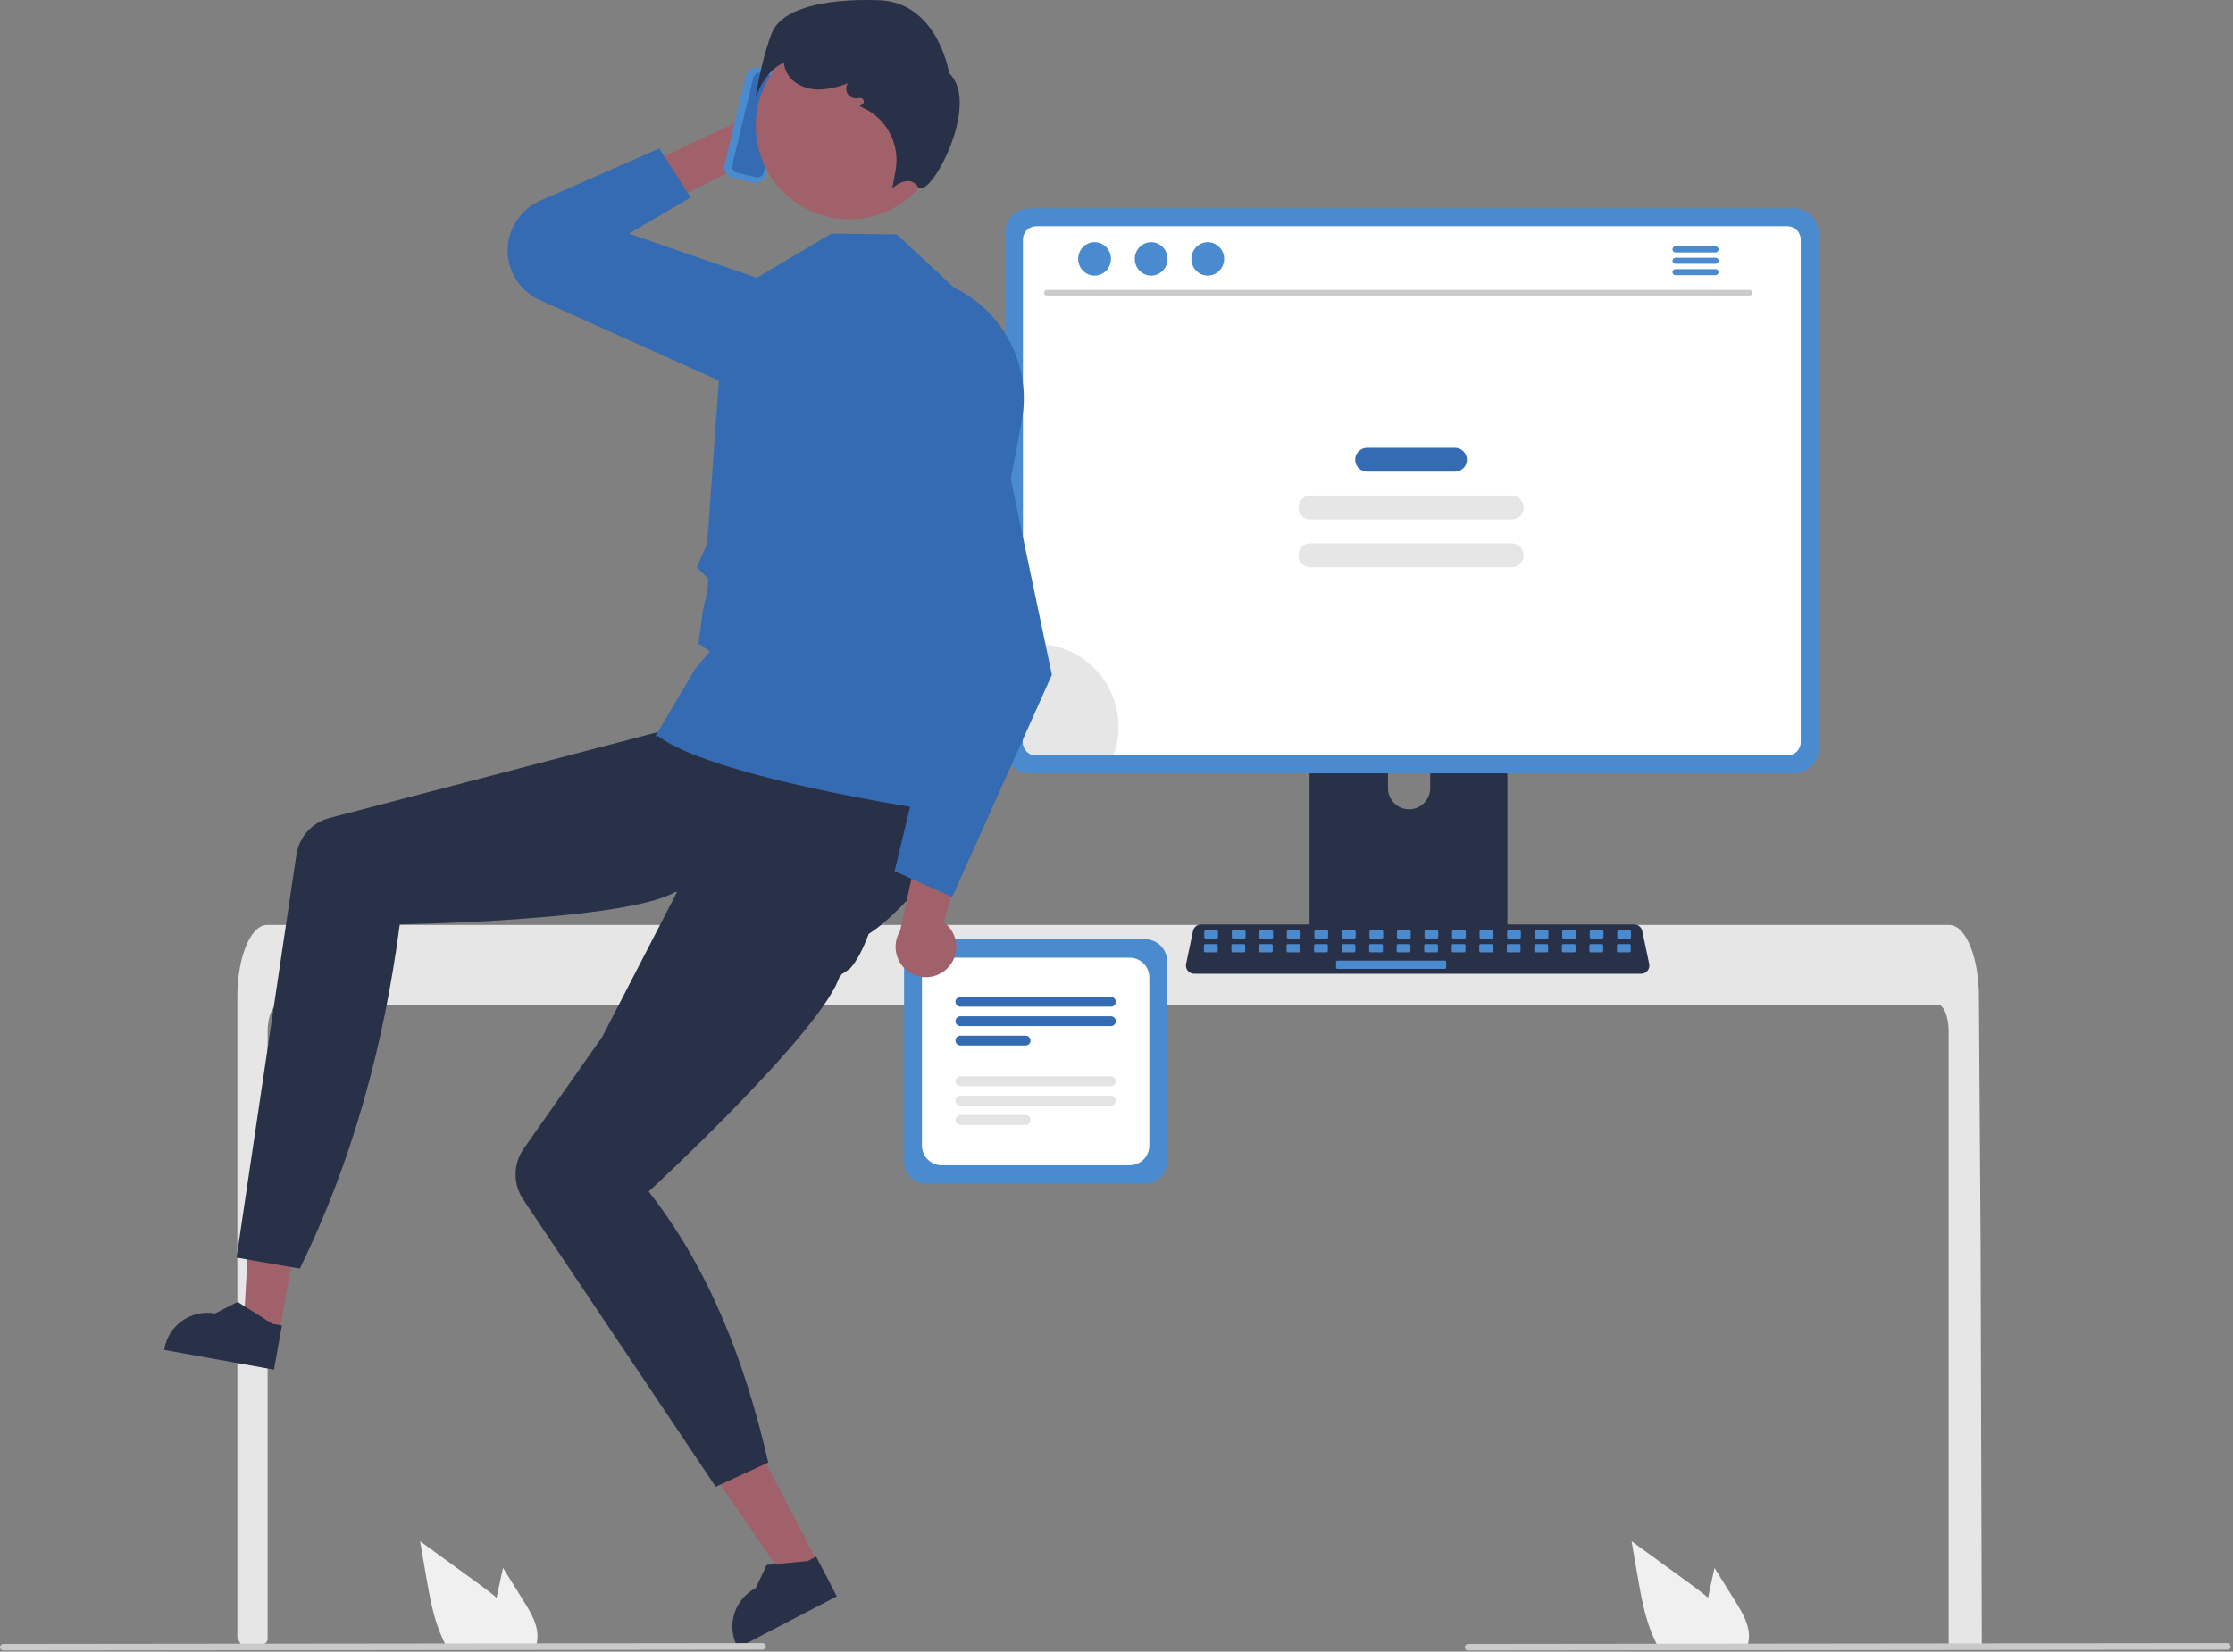 <svg width="811" height="600" viewBox="0 0 811 600" fill="none" xmlns="http://www.w3.org/2000/svg">
<rect x="0" y="0" width="811" height="600" fill="#808080" stroke="none"/>
<g clip-path="url(#clip0_338_1559)">
<path d="M236.396 59L244.959 72.383L275.507 57.239L291.213 52.437C293.254 51.813 295.095 50.665 296.552 49.106C298.01 47.548 299.033 45.634 299.519 43.557C300.006 41.479 299.938 39.31 299.324 37.267C298.71 35.224 297.57 33.377 296.018 31.913C293.719 29.742 290.666 28.549 287.504 28.587C284.343 28.624 281.319 29.888 279.072 32.113L265.892 45.159L236.396 59Z" fill="#A0616A"/>
<path d="M250.848 71.76L239.431 53.916L196.142 72.961C193.033 74.329 190.331 76.476 188.297 79.196C186.262 81.915 184.965 85.114 184.531 88.482C183.996 92.635 184.797 96.851 186.819 100.518C188.84 104.185 191.977 107.113 195.775 108.878L264.783 139.91C269.546 142.122 274.985 142.385 279.939 140.641C284.893 138.898 288.969 135.286 291.296 130.578C292.547 128.046 293.252 125.278 293.363 122.456C293.474 119.633 292.99 116.819 291.942 114.196C290.893 111.573 289.304 109.201 287.278 107.233C285.252 105.264 282.835 103.745 280.183 102.773L228.418 84.853L250.848 71.76Z" fill="#356BB3"/>
<path d="M707.723 374.685C707.723 369.325 705.923 364.975 703.713 364.965H101.223C99.003 364.975 97.213 369.325 97.203 374.685V595.328C97.203 595.825 97.018 596.305 96.684 596.674C96.349 597.042 95.89 597.273 95.394 597.321C93.777 597.476 92.16 597.621 90.543 597.755C90.503 597.755 90.463 597.765 90.423 597.765C89.543 597.845 88.663 597.905 87.783 597.975H87.773C87.32 597.138 86.873 596.293 86.431 595.442C86.281 595.155 86.203 594.836 86.203 594.513V362.075C86.203 360.595 86.263 359.105 86.363 357.635C86.506 355.616 86.756 353.607 87.113 351.615C88.803 342.325 92.623 336.035 96.963 336.015H707.963C708.597 336.019 709.222 336.151 709.803 336.405C710.656 336.782 711.427 337.322 712.073 337.995C712.95 338.906 713.7 339.932 714.303 341.045C716.443 344.815 717.973 350.435 718.513 356.975C718.513 357.035 718.523 357.095 718.523 357.155C718.663 358.775 718.733 360.425 718.723 362.075L718.863 383.505L718.953 396.285L719.223 436.385L719.323 450.625L719.763 596.825C719.763 597.355 719.552 597.864 719.177 598.239C718.802 598.614 718.294 598.825 717.763 598.825H709.723C709.193 598.825 708.684 598.614 708.309 598.239C707.934 597.864 707.723 597.355 707.723 596.825V374.685Z" fill="#E6E6E6"/>
<path d="M101.479 483.961L88.516 481.633L91.326 430.523L110.459 433.959L101.479 483.961Z" fill="#A0616A"/>
<path d="M99.507 497.566L59.643 490.408L59.733 489.904C60.472 485.789 62.816 482.136 66.248 479.748C69.68 477.361 73.92 476.435 78.035 477.173L78.036 477.174L86.309 472.957L98.904 480.921L102.383 481.546L99.507 497.566Z" fill="#293148"/>
<path d="M415.872 430.015H336.383C334.252 430.012 332.21 429.165 330.704 427.659C329.197 426.152 328.35 424.11 328.348 421.979V349.25C328.35 347.12 329.197 345.078 330.704 343.571C332.21 342.065 334.252 341.218 336.383 341.215H415.872C418.002 341.218 420.045 342.065 421.551 343.571C423.058 345.078 423.905 347.12 423.907 349.25V421.979C423.905 424.11 423.058 426.152 421.551 427.659C420.045 429.165 418.002 430.012 415.872 430.015Z" fill="#4A8ACF"/>
<path d="M410.285 423.318H341.97C340.079 423.316 338.265 422.563 336.928 421.226C335.59 419.888 334.838 418.075 334.836 416.183V355.046C334.838 353.155 335.59 351.342 336.928 350.004C338.265 348.667 340.079 347.914 341.97 347.912H410.285C412.176 347.914 413.99 348.667 415.327 350.004C416.665 351.342 417.417 353.155 417.419 355.046V416.183C417.417 418.075 416.665 419.888 415.327 421.226C413.99 422.563 412.176 423.316 410.285 423.318Z" fill="white"/>
<path d="M403.47 365.711H348.785C348.312 365.711 347.859 365.524 347.524 365.189C347.19 364.855 347.002 364.401 347.002 363.928C347.002 363.455 347.19 363.001 347.524 362.667C347.859 362.332 348.312 362.145 348.785 362.145H403.47C403.943 362.145 404.397 362.332 404.731 362.667C405.066 363.001 405.254 363.455 405.254 363.928C405.254 364.401 405.066 364.855 404.731 365.189C404.397 365.524 403.943 365.711 403.47 365.711Z" fill="#356BB3"/>
<path d="M403.47 372.759H348.785C348.312 372.759 347.859 372.571 347.524 372.237C347.19 371.902 347.002 371.448 347.002 370.975C347.002 370.502 347.19 370.049 347.524 369.714C347.859 369.38 348.312 369.192 348.785 369.192H403.47C403.943 369.192 404.397 369.38 404.731 369.714C405.066 370.049 405.254 370.502 405.254 370.975C405.254 371.448 405.066 371.902 404.731 372.237C404.397 372.571 403.943 372.759 403.47 372.759Z" fill="#356BB3"/>
<path d="M372.49 379.806H348.785C348.312 379.806 347.859 379.618 347.524 379.284C347.19 378.949 347.002 378.496 347.002 378.023C347.002 377.55 347.19 377.096 347.524 376.762C347.859 376.427 348.312 376.239 348.785 376.239H372.49C372.963 376.239 373.417 376.427 373.751 376.762C374.086 377.096 374.274 377.55 374.274 378.023C374.274 378.496 374.086 378.949 373.751 379.284C373.417 379.618 372.963 379.806 372.49 379.806Z" fill="#356BB3"/>
<path d="M403.47 394.566H348.785C348.312 394.566 347.859 394.378 347.524 394.044C347.19 393.709 347.002 393.255 347.002 392.782C347.002 392.309 347.19 391.856 347.524 391.521C347.859 391.187 348.312 390.999 348.785 390.999H403.47C403.943 390.999 404.397 391.187 404.731 391.521C405.066 391.856 405.254 392.309 405.254 392.782C405.254 393.255 405.066 393.709 404.731 394.044C404.397 394.378 403.943 394.566 403.47 394.566Z" fill="#E4E4E4"/>
<path d="M403.471 401.613H348.786C348.551 401.614 348.319 401.568 348.102 401.479C347.885 401.39 347.688 401.258 347.522 401.093C347.356 400.927 347.224 400.73 347.134 400.513C347.044 400.297 346.998 400.064 346.998 399.83C346.998 399.595 347.044 399.363 347.134 399.146C347.224 398.93 347.356 398.733 347.522 398.567C347.688 398.402 347.885 398.27 348.102 398.181C348.319 398.092 348.551 398.046 348.786 398.046H403.471C403.944 398.046 404.397 398.234 404.732 398.569C405.066 398.903 405.254 399.357 405.254 399.83C405.254 400.303 405.066 400.757 404.732 401.091C404.397 401.426 403.944 401.613 403.471 401.613Z" fill="#E4E4E4"/>
<path d="M372.49 408.66H348.785C348.312 408.66 347.859 408.472 347.524 408.138C347.19 407.804 347.002 407.35 347.002 406.877C347.002 406.404 347.19 405.95 347.524 405.616C347.859 405.281 348.312 405.093 348.785 405.093H372.49C372.963 405.093 373.417 405.281 373.751 405.616C374.086 405.95 374.274 406.404 374.274 406.877C374.274 407.35 374.086 407.804 373.751 408.138C373.417 408.472 372.963 408.66 372.49 408.66Z" fill="#E4E4E4"/>
<path d="M544.007 235.739H479.087C478.169 235.74 477.289 236.106 476.64 236.756C475.992 237.407 475.628 238.288 475.629 239.206V341.76H547.474V239.206C547.475 238.751 547.385 238.3 547.211 237.879C547.037 237.458 546.781 237.076 546.459 236.754C546.137 236.432 545.755 236.176 545.334 236.002C544.913 235.828 544.462 235.739 544.007 235.739ZM511.766 294.008C509.735 293.999 507.791 293.188 506.355 291.753C504.92 290.317 504.109 288.373 504.1 286.343V274.514C504.102 272.482 504.911 270.535 506.348 269.099C507.785 267.663 509.734 266.857 511.766 266.857C513.797 266.857 515.746 267.663 517.183 269.099C518.62 270.535 519.429 272.482 519.431 274.514V286.343C519.422 288.373 518.611 290.317 517.176 291.753C515.74 293.188 513.796 293.999 511.766 294.008Z" fill="#293148"/>
<path d="M475.406 338.479V348.374C475.407 348.887 475.611 349.378 475.974 349.74C476.336 350.103 476.828 350.307 477.341 350.308H545.763C546.275 350.306 546.766 350.101 547.128 349.739C547.49 349.377 547.695 348.886 547.697 348.374V338.479H475.406Z" fill="#4A8ACF"/>
<path d="M651.509 75.692H374.004C371.62 75.696 369.334 76.645 367.648 78.331C365.962 80.017 365.014 82.302 365.01 84.686V271.948C365.012 274.333 365.96 276.619 367.647 278.305C369.333 279.991 371.619 280.94 374.004 280.942H651.509C653.893 280.94 656.18 279.991 657.866 278.305C659.552 276.619 660.501 274.333 660.503 271.948V84.686C660.499 82.302 659.55 80.017 657.864 78.331C656.178 76.645 653.893 75.696 651.509 75.692Z" fill="#4A8ACF"/>
<path d="M649.192 82.189H376.322C375.045 82.192 373.822 82.701 372.92 83.604C372.018 84.508 371.512 85.732 371.512 87.009V269.629C371.514 270.904 372.021 272.126 372.923 273.028C373.824 273.929 375.047 274.437 376.322 274.439H649.192C650.467 274.437 651.689 273.929 652.59 273.028C653.492 272.126 654 270.904 654.002 269.629V87.009C654.002 85.732 653.495 84.508 652.593 83.604C651.692 82.701 650.468 82.192 649.192 82.189Z" fill="white"/>
<path d="M596.042 353.751H433.699C433.255 353.751 432.816 353.652 432.415 353.461C432.014 353.27 431.66 352.991 431.38 352.646C431.1 352.301 430.901 351.898 430.796 351.466C430.692 351.034 430.685 350.584 430.777 350.149L433.296 338.186C433.439 337.516 433.807 336.916 434.339 336.485C434.87 336.053 435.533 335.817 436.218 335.814H593.524C594.208 335.817 594.871 336.053 595.403 336.485C595.934 336.916 596.302 337.516 596.445 338.186L598.964 350.149C599.056 350.584 599.049 351.034 598.945 351.466C598.841 351.898 598.641 352.301 598.361 352.646C598.081 352.991 597.728 353.27 597.326 353.461C596.925 353.652 596.486 353.751 596.042 353.751Z" fill="#293148"/>
<path d="M441.881 337.969H437.857C437.588 337.969 437.369 338.187 437.369 338.457V340.481C437.369 340.75 437.588 340.969 437.857 340.969H441.881C442.151 340.969 442.369 340.75 442.369 340.481V338.457C442.369 338.187 442.151 337.969 441.881 337.969Z" fill="#4A8ACF"/>
<path d="M451.881 337.969H447.857C447.588 337.969 447.369 338.187 447.369 338.457V340.481C447.369 340.75 447.588 340.969 447.857 340.969H451.881C452.151 340.969 452.369 340.75 452.369 340.481V338.457C452.369 338.187 452.151 337.969 451.881 337.969Z" fill="#4A8ACF"/>
<path d="M461.881 337.969H457.857C457.588 337.969 457.369 338.187 457.369 338.457V340.481C457.369 340.75 457.588 340.969 457.857 340.969H461.881C462.151 340.969 462.369 340.75 462.369 340.481V338.457C462.369 338.187 462.151 337.969 461.881 337.969Z" fill="#4A8ACF"/>
<path d="M471.881 337.969H467.857C467.588 337.969 467.369 338.187 467.369 338.457V340.481C467.369 340.75 467.588 340.969 467.857 340.969H471.881C472.151 340.969 472.369 340.75 472.369 340.481V338.457C472.369 338.187 472.151 337.969 471.881 337.969Z" fill="#4A8ACF"/>
<path d="M481.881 337.969H477.857C477.588 337.969 477.369 338.187 477.369 338.457V340.481C477.369 340.75 477.588 340.969 477.857 340.969H481.881C482.151 340.969 482.369 340.75 482.369 340.481V338.457C482.369 338.187 482.151 337.969 481.881 337.969Z" fill="#4A8ACF"/>
<path d="M491.881 337.969H487.857C487.588 337.969 487.369 338.187 487.369 338.457V340.481C487.369 340.75 487.588 340.969 487.857 340.969H491.881C492.151 340.969 492.369 340.75 492.369 340.481V338.457C492.369 338.187 492.151 337.969 491.881 337.969Z" fill="#4A8ACF"/>
<path d="M501.881 337.969H497.857C497.588 337.969 497.369 338.187 497.369 338.457V340.481C497.369 340.75 497.588 340.969 497.857 340.969H501.881C502.151 340.969 502.369 340.75 502.369 340.481V338.457C502.369 338.187 502.151 337.969 501.881 337.969Z" fill="#4A8ACF"/>
<path d="M511.881 337.969H507.857C507.588 337.969 507.369 338.187 507.369 338.457V340.481C507.369 340.75 507.588 340.969 507.857 340.969H511.881C512.151 340.969 512.369 340.75 512.369 340.481V338.457C512.369 338.187 512.151 337.969 511.881 337.969Z" fill="#4A8ACF"/>
<path d="M521.883 337.969H517.859C517.59 337.969 517.371 338.187 517.371 338.457V340.481C517.371 340.75 517.59 340.969 517.859 340.969H521.883C522.152 340.969 522.371 340.75 522.371 340.481V338.457C522.371 338.187 522.152 337.969 521.883 337.969Z" fill="#4A8ACF"/>
<path d="M531.883 337.969H527.859C527.59 337.969 527.371 338.187 527.371 338.457V340.481C527.371 340.75 527.59 340.969 527.859 340.969H531.883C532.152 340.969 532.371 340.75 532.371 340.481V338.457C532.371 338.187 532.152 337.969 531.883 337.969Z" fill="#4A8ACF"/>
<path d="M541.883 337.969H537.859C537.59 337.969 537.371 338.187 537.371 338.457V340.481C537.371 340.75 537.59 340.969 537.859 340.969H541.883C542.152 340.969 542.371 340.75 542.371 340.481V338.457C542.371 338.187 542.152 337.969 541.883 337.969Z" fill="#4A8ACF"/>
<path d="M551.883 337.969H547.859C547.59 337.969 547.371 338.187 547.371 338.457V340.481C547.371 340.75 547.59 340.969 547.859 340.969H551.883C552.152 340.969 552.371 340.75 552.371 340.481V338.457C552.371 338.187 552.152 337.969 551.883 337.969Z" fill="#4A8ACF"/>
<path d="M561.883 337.969H557.859C557.59 337.969 557.371 338.187 557.371 338.457V340.481C557.371 340.75 557.59 340.969 557.859 340.969H561.883C562.152 340.969 562.371 340.75 562.371 340.481V338.457C562.371 338.187 562.152 337.969 561.883 337.969Z" fill="#4A8ACF"/>
<path d="M571.883 337.969H567.859C567.59 337.969 567.371 338.187 567.371 338.457V340.481C567.371 340.75 567.59 340.969 567.859 340.969H571.883C572.152 340.969 572.371 340.75 572.371 340.481V338.457C572.371 338.187 572.152 337.969 571.883 337.969Z" fill="#4A8ACF"/>
<path d="M581.883 337.969H577.859C577.59 337.969 577.371 338.187 577.371 338.457V340.481C577.371 340.75 577.59 340.969 577.859 340.969H581.883C582.152 340.969 582.371 340.75 582.371 340.481V338.457C582.371 338.187 582.152 337.969 581.883 337.969Z" fill="#4A8ACF"/>
<path d="M591.883 337.969H587.859C587.59 337.969 587.371 338.187 587.371 338.457V340.481C587.371 340.75 587.59 340.969 587.859 340.969H591.883C592.152 340.969 592.371 340.75 592.371 340.481V338.457C592.371 338.187 592.152 337.969 591.883 337.969Z" fill="#4A8ACF"/>
<path d="M441.764 342.969H437.74C437.471 342.969 437.252 343.187 437.252 343.457V345.481C437.252 345.75 437.471 345.969 437.74 345.969H441.764C442.033 345.969 442.252 345.75 442.252 345.481V343.457C442.252 343.187 442.033 342.969 441.764 342.969Z" fill="#4A8ACF"/>
<path d="M451.764 342.969H447.74C447.471 342.969 447.252 343.187 447.252 343.457V345.481C447.252 345.75 447.471 345.969 447.74 345.969H451.764C452.033 345.969 452.252 345.75 452.252 345.481V343.457C452.252 343.187 452.033 342.969 451.764 342.969Z" fill="#4A8ACF"/>
<path d="M461.764 342.969H457.74C457.471 342.969 457.252 343.187 457.252 343.457V345.481C457.252 345.75 457.471 345.969 457.74 345.969H461.764C462.033 345.969 462.252 345.75 462.252 345.481V343.457C462.252 343.187 462.033 342.969 461.764 342.969Z" fill="#4A8ACF"/>
<path d="M471.764 342.969H467.74C467.471 342.969 467.252 343.187 467.252 343.457V345.481C467.252 345.75 467.471 345.969 467.74 345.969H471.764C472.033 345.969 472.252 345.75 472.252 345.481V343.457C472.252 343.187 472.033 342.969 471.764 342.969Z" fill="#4A8ACF"/>
<path d="M481.764 342.969H477.74C477.471 342.969 477.252 343.187 477.252 343.457V345.481C477.252 345.75 477.471 345.969 477.74 345.969H481.764C482.033 345.969 482.252 345.75 482.252 345.481V343.457C482.252 343.187 482.033 342.969 481.764 342.969Z" fill="#4A8ACF"/>
<path d="M491.764 342.969H487.74C487.471 342.969 487.252 343.187 487.252 343.457V345.481C487.252 345.75 487.471 345.969 487.74 345.969H491.764C492.033 345.969 492.252 345.75 492.252 345.481V343.457C492.252 343.187 492.033 342.969 491.764 342.969Z" fill="#4A8ACF"/>
<path d="M501.764 342.969H497.74C497.471 342.969 497.252 343.187 497.252 343.457V345.481C497.252 345.75 497.471 345.969 497.74 345.969H501.764C502.033 345.969 502.252 345.75 502.252 345.481V343.457C502.252 343.187 502.033 342.969 501.764 342.969Z" fill="#4A8ACF"/>
<path d="M511.764 342.969H507.74C507.471 342.969 507.252 343.187 507.252 343.457V345.481C507.252 345.75 507.471 345.969 507.74 345.969H511.764C512.033 345.969 512.252 345.75 512.252 345.481V343.457C512.252 343.187 512.033 342.969 511.764 342.969Z" fill="#4A8ACF"/>
<path d="M521.764 342.969H517.74C517.47 342.969 517.252 343.187 517.252 343.457V345.481C517.252 345.75 517.47 345.969 517.74 345.969H521.764C522.033 345.969 522.252 345.75 522.252 345.481V343.457C522.252 343.187 522.033 342.969 521.764 342.969Z" fill="#4A8ACF"/>
<path d="M531.764 342.969H527.74C527.47 342.969 527.252 343.187 527.252 343.457V345.481C527.252 345.75 527.47 345.969 527.74 345.969H531.764C532.033 345.969 532.252 345.75 532.252 345.481V343.457C532.252 343.187 532.033 342.969 531.764 342.969Z" fill="#4A8ACF"/>
<path d="M541.764 342.969H537.74C537.47 342.969 537.252 343.187 537.252 343.457V345.481C537.252 345.75 537.47 345.969 537.74 345.969H541.764C542.033 345.969 542.252 345.75 542.252 345.481V343.457C542.252 343.187 542.033 342.969 541.764 342.969Z" fill="#4A8ACF"/>
<path d="M551.764 342.969H547.74C547.47 342.969 547.252 343.187 547.252 343.457V345.481C547.252 345.75 547.47 345.969 547.74 345.969H551.764C552.033 345.969 552.252 345.75 552.252 345.481V343.457C552.252 343.187 552.033 342.969 551.764 342.969Z" fill="#4A8ACF"/>
<path d="M561.764 342.969H557.74C557.47 342.969 557.252 343.187 557.252 343.457V345.481C557.252 345.75 557.47 345.969 557.74 345.969H561.764C562.033 345.969 562.252 345.75 562.252 345.481V343.457C562.252 343.187 562.033 342.969 561.764 342.969Z" fill="#4A8ACF"/>
<path d="M571.764 342.969H567.74C567.47 342.969 567.252 343.187 567.252 343.457V345.481C567.252 345.75 567.47 345.969 567.74 345.969H571.764C572.033 345.969 572.252 345.75 572.252 345.481V343.457C572.252 343.187 572.033 342.969 571.764 342.969Z" fill="#4A8ACF"/>
<path d="M581.764 342.969H577.74C577.47 342.969 577.252 343.187 577.252 343.457V345.481C577.252 345.75 577.47 345.969 577.74 345.969H581.764C582.033 345.969 582.252 345.75 582.252 345.481V343.457C582.252 343.187 582.033 342.969 581.764 342.969Z" fill="#4A8ACF"/>
<path d="M591.764 342.969H587.74C587.47 342.969 587.252 343.187 587.252 343.457V345.481C587.252 345.75 587.47 345.969 587.74 345.969H591.764C592.033 345.969 592.252 345.75 592.252 345.481V343.457C592.252 343.187 592.033 342.969 591.764 342.969Z" fill="#4A8ACF"/>
<path d="M524.764 348.969H485.74C485.471 348.969 485.252 349.187 485.252 349.457V351.481C485.252 351.75 485.471 351.969 485.74 351.969H524.764C525.033 351.969 525.252 351.75 525.252 351.481V349.457C525.252 349.187 525.033 348.969 524.764 348.969Z" fill="#4A8ACF"/>
<path d="M630.4 581.986L622.69 569.596L621.15 576.676C620.88 577.916 620.61 579.176 620.36 580.426C618.17 578.556 615.84 576.826 613.561 575.166C606.561 570.086 599.564 565 592.57 559.906L594.76 572.606C596.11 580.426 597.521 588.406 600.86 595.556C601.23 596.366 601.63 597.166 602.061 597.946H634.601C634.862 597.222 635.043 596.471 635.141 595.706C635.149 595.657 635.152 595.606 635.15 595.556C635.661 590.706 632.98 586.136 630.4 581.986Z" fill="#F0F0F0"/>
<path d="M190.398 581.986L182.688 569.596L181.148 576.676C180.878 577.916 180.608 579.176 180.358 580.426C178.168 578.556 175.838 576.826 173.559 575.166C166.559 570.086 159.562 565 152.568 559.906L154.758 572.606C156.108 580.426 157.519 588.406 160.858 595.556C161.229 596.366 161.628 597.166 162.059 597.946H194.599C194.86 597.222 195.041 596.471 195.139 595.706C195.147 595.657 195.15 595.606 195.148 595.556C195.659 590.706 192.978 586.136 190.398 581.986Z" fill="#F0F0F0"/>
<path d="M808.941 599.301L533.191 599.609C532.875 599.609 532.572 599.483 532.349 599.26C532.125 599.037 532 598.734 532 598.418C532 598.102 532.125 597.799 532.349 597.576C532.572 597.353 532.875 597.227 533.191 597.227L808.941 596.92C809.256 596.92 809.559 597.045 809.783 597.269C810.006 597.492 810.131 597.795 810.131 598.111C810.131 598.426 810.006 598.729 809.783 598.953C809.559 599.176 809.256 599.301 808.941 599.301Z" fill="#CACACA"/>
<path d="M635.475 107.35H380.151C379.886 107.344 379.633 107.234 379.448 107.044C379.262 106.855 379.158 106.6 379.158 106.334C379.158 106.069 379.262 105.814 379.448 105.624C379.633 105.434 379.886 105.325 380.151 105.319H635.475C635.74 105.325 635.993 105.434 636.178 105.624C636.364 105.814 636.468 106.069 636.468 106.334C636.468 106.6 636.364 106.855 636.178 107.044C635.993 107.234 635.74 107.344 635.475 107.35Z" fill="#CACACA"/>
<path d="M397.532 100.135C400.819 100.135 403.483 97.411 403.483 94.052C403.483 90.692 400.819 87.969 397.532 87.969C394.246 87.969 391.582 90.692 391.582 94.052C391.582 97.411 394.246 100.135 397.532 100.135Z" fill="#4A8ACF"/>
<path d="M418.087 100.135C421.373 100.135 424.038 97.411 424.038 94.052C424.038 90.692 421.373 87.969 418.087 87.969C414.801 87.969 412.137 90.692 412.137 94.052C412.137 97.411 414.801 100.135 418.087 100.135Z" fill="#4A8ACF"/>
<path d="M438.644 100.135C441.93 100.135 444.594 97.411 444.594 94.052C444.594 90.692 441.93 87.969 438.644 87.969C435.357 87.969 432.693 90.692 432.693 94.052C432.693 97.411 435.357 100.135 438.644 100.135Z" fill="#4A8ACF"/>
<path d="M623.098 89.477H608.496C608.206 89.482 607.931 89.601 607.728 89.808C607.526 90.015 607.412 90.293 607.412 90.582C607.412 90.872 607.526 91.15 607.728 91.356C607.931 91.563 608.206 91.682 608.496 91.688H623.098C623.387 91.682 623.663 91.563 623.865 91.356C624.068 91.15 624.182 90.872 624.182 90.582C624.182 90.293 624.068 90.015 623.865 89.808C623.663 89.601 623.387 89.482 623.098 89.477Z" fill="#4A8ACF"/>
<path d="M623.098 93.627H608.496C608.206 93.633 607.931 93.752 607.728 93.959C607.526 94.165 607.412 94.443 607.412 94.733C607.412 95.022 607.526 95.3 607.728 95.507C607.931 95.713 608.206 95.832 608.496 95.838H623.098C623.387 95.832 623.663 95.713 623.865 95.507C624.068 95.3 624.182 95.022 624.182 94.733C624.182 94.443 624.068 94.165 623.865 93.959C623.663 93.752 623.387 93.633 623.098 93.627Z" fill="#4A8ACF"/>
<path d="M623.098 97.772H608.496C608.206 97.777 607.931 97.896 607.728 98.103C607.526 98.31 607.412 98.588 607.412 98.877C607.412 99.167 607.526 99.445 607.728 99.651C607.931 99.858 608.206 99.977 608.496 99.983H623.098C623.387 99.977 623.663 99.858 623.865 99.651C624.068 99.445 624.182 99.167 624.182 98.877C624.182 98.588 624.068 98.31 623.865 98.103C623.663 97.896 623.387 97.777 623.098 97.772Z" fill="#4A8ACF"/>
<path d="M528.428 162.667H496.525C494.128 162.667 492.186 164.61 492.186 167.006C492.186 169.403 494.128 171.345 496.525 171.345H528.428C530.825 171.345 532.767 169.403 532.767 167.006C532.767 164.61 530.825 162.667 528.428 162.667Z" fill="#356BB3"/>
<path d="M549.039 180.023H475.915C473.519 180.023 471.576 181.966 471.576 184.362C471.576 186.759 473.519 188.701 475.915 188.701H549.039C551.436 188.701 553.378 186.759 553.378 184.362C553.378 181.966 551.436 180.023 549.039 180.023Z" fill="#E6E6E6"/>
<path d="M549.039 197.379H475.915C473.519 197.379 471.576 199.322 471.576 201.718C471.576 204.115 473.519 206.057 475.915 206.057H549.039C551.436 206.057 553.378 204.115 553.378 201.718C553.378 199.322 551.436 197.379 549.039 197.379Z" fill="#E6E6E6"/>
<path d="M406.252 263.969C406.258 267.543 405.621 271.09 404.372 274.439H376.322C375.047 274.437 373.824 273.929 372.923 273.027C372.021 272.126 371.514 270.904 371.512 269.629V234.349C373.079 234.095 374.664 233.968 376.252 233.969C380.191 233.969 384.093 234.744 387.732 236.252C391.372 237.759 394.68 239.969 397.465 242.755C400.251 245.541 402.461 248.848 403.969 252.488C405.476 256.128 406.252 260.029 406.252 263.969Z" fill="#E6E6E6"/>
<path d="M350.908 291.862C350.488 304.012 324.648 336.792 311.058 341.492C308.748 342.292 307.398 342.732 307.398 342.732L302.668 341.302L245.388 323.972C235.358 329.872 205.438 332.872 180.888 334.372C161.348 335.562 145.198 335.802 145.198 335.802C139.434 379.643 128.073 421.581 108.908 460.862L85.908 456.862L107.637 310.542C108.106 307.383 109.493 304.43 111.626 302.052C113.759 299.675 116.544 297.976 119.635 297.168L275.938 256.282C275.938 256.282 284.558 254.722 302.738 263.492C332.668 277.932 351.208 283.022 350.908 291.862Z" fill="#293148"/>
<path d="M297.161 567.951L285.481 574.036L256.449 531.879L273.689 522.897L297.161 567.951Z" fill="#A0616A"/>
<path d="M303.922 579.921L268.003 598.636L267.766 598.181C265.834 594.474 265.455 590.15 266.71 586.162C267.966 582.175 270.754 578.849 274.462 576.917L278.43 568.52L293.265 567.12L296.401 565.486L303.922 579.921Z" fill="#293148"/>
<path d="M321.042 289.511C326.284 300.48 318.516 341.491 308.636 351.939L306.013 353.723L305.127 354.185C299.2 374.233 235.597 432.869 235.597 432.869C257.081 460.237 270.471 493.886 279.013 531.296L259.928 540.113L190.002 435.723C188.17 432.989 187.209 429.764 187.245 426.473C187.281 423.182 188.312 419.98 190.203 417.286L218.73 376.651L265.214 286.611C298.43 285.587 317.223 281.533 321.042 289.511Z" fill="#293148"/>
<path d="M349.301 296.13C248.908 280.862 239.761 267.132 238.78 267.377L237.908 267.594L252.453 243.009L257.788 236.707L253.685 233.774L255.313 221.591C256.583 216.655 257.611 210.842 257.063 210.064C255.931 208.811 253.413 206.533 253.388 206.511L253.064 206.218L256.845 197.396L261.908 126.862L274.963 100.836L301.908 84.862L325.658 85.15L346.53 104.509C355.392 108.772 362.599 115.839 367.035 124.615C371.47 133.391 372.887 143.385 371.064 153.048L360.462 209.046L356.562 237.909L362.926 244.273L358.966 248.232L356.612 261.716L359.023 276.987C360.908 290.862 352.527 291.689 351.908 291.862C351.871 291.873 350.051 296.639 349.974 296.639C349.781 296.639 349.765 296.2 349.301 296.13Z" fill="#356BB3"/>
<path d="M344.031 351.804C345.178 350.684 346.065 349.327 346.63 347.827C347.195 346.327 347.424 344.722 347.302 343.124C347.179 341.526 346.708 339.975 345.921 338.579C345.134 337.183 344.05 335.976 342.746 335.044L353.759 297.678L334.398 303.59L326.909 338.168C325.488 340.462 324.959 343.197 325.42 345.855C325.882 348.514 327.303 350.91 329.413 352.591C331.524 354.272 334.178 355.12 336.872 354.975C339.566 354.83 342.114 353.702 344.031 351.804Z" fill="#A0616A"/>
<path d="M345.819 325.877L324.892 316.49L341.678 246.78L310.417 170.894C308.872 167.143 308.172 163.097 308.366 159.045C308.56 154.993 309.643 151.033 311.54 147.447C313.436 143.861 316.099 140.736 319.339 138.294C322.579 135.853 326.317 134.155 330.287 133.32C337.46 131.821 344.934 133.228 351.07 137.233C357.206 141.238 361.503 147.514 363.018 154.683L382.03 245.15L345.819 325.877Z" fill="#356BB3"/>
<path d="M263.188 59.594L270.838 27.78C271.101 26.692 271.784 25.753 272.739 25.168C273.694 24.584 274.842 24.401 275.93 24.662L282.864 26.329C283.952 26.592 284.891 27.276 285.476 28.231C286.061 29.185 286.243 30.333 285.982 31.422L278.333 63.235C278.07 64.323 277.386 65.263 276.431 65.847C275.477 66.432 274.329 66.614 273.24 66.353L266.307 64.686C265.218 64.423 264.279 63.74 263.694 62.785C263.11 61.83 262.928 60.682 263.188 59.594Z" fill="#4A8ACF"/>
<path d="M276.351 26.48C275.764 26.339 275.146 26.437 274.631 26.752C274.117 27.067 273.748 27.573 273.606 28.16L265.957 59.974C265.817 60.56 265.915 61.179 266.23 61.693C266.545 62.208 267.051 62.576 267.637 62.718L274.571 64.385C275.158 64.525 275.776 64.427 276.291 64.112C276.805 63.797 277.174 63.291 277.315 62.705L284.965 30.891C285.105 30.304 285.007 29.686 284.692 29.171C284.377 28.657 283.871 28.288 283.284 28.147L276.351 26.48Z" fill="#356BB3"/>
<path d="M308.432 79.656C327.186 79.656 342.39 64.453 342.39 45.699C342.39 26.945 327.186 11.741 308.432 11.741C289.678 11.741 274.475 26.945 274.475 45.699C274.475 64.453 289.678 79.656 308.432 79.656Z" fill="#A0616A"/>
<path d="M324.095 68.404L325.318 61.526C326.07 56.965 325.289 52.283 323.097 48.213C320.906 44.143 317.427 40.914 313.206 39.031L312.157 38.523L313.021 38.061C313.296 37.914 313.51 37.676 313.628 37.387C313.745 37.099 313.758 36.778 313.663 36.481C313.569 36.184 313.374 35.929 313.111 35.761C312.849 35.593 312.536 35.522 312.227 35.561L311.245 35.683C310.576 35.765 309.898 35.652 309.292 35.357C308.686 35.062 308.178 34.598 307.83 34.021C307.481 33.444 307.307 32.779 307.328 32.105C307.349 31.432 307.565 30.779 307.949 30.224C304.559 31.629 300.942 32.407 297.274 32.52C291.966 32.48 287.354 29.892 285.524 25.928C285.079 24.942 284.805 23.887 284.714 22.809C279.107 25.019 276.083 31.642 276.052 31.711L274.395 35.411L275.104 31.419C275.125 31.298 277.296 19.21 280.442 11.71C283.826 3.647 297.91 -0.603 319.067 0.069C339.732 0.719 344.317 24.281 344.71 26.561C350.582 32.21 348.448 42.905 346.643 48.804C343.718 58.357 337.948 67.863 334.768 68.364C334.483 68.417 334.189 68.385 333.923 68.272C333.656 68.158 333.429 67.969 333.271 67.727C332.952 67.22 332.53 66.788 332.032 66.457C331.534 66.126 330.971 65.905 330.381 65.808C327.812 65.443 325.16 67.549 325.134 67.57L324.095 68.404Z" fill="#293148"/>
<path d="M276.941 599.301L1.191 599.609C0.876 599.608 0.574 599.482 0.351 599.259C0.129 599.035 0.004 598.733 0.004 598.418C0.004 598.103 0.129 597.8 0.351 597.577C0.574 597.354 0.876 597.228 1.191 597.227L276.941 596.92C277.257 596.92 277.56 597.045 277.783 597.269C278.006 597.492 278.132 597.795 278.132 598.111C278.132 598.426 278.006 598.729 277.783 598.953C277.56 599.176 277.257 599.301 276.941 599.301Z" fill="#CACACA"/>
</g>
<defs>
<clipPath id="clip0_338_1559">
<rect width="810.131" height="599.609" fill="white"/>
</clipPath>
</defs>
</svg>
